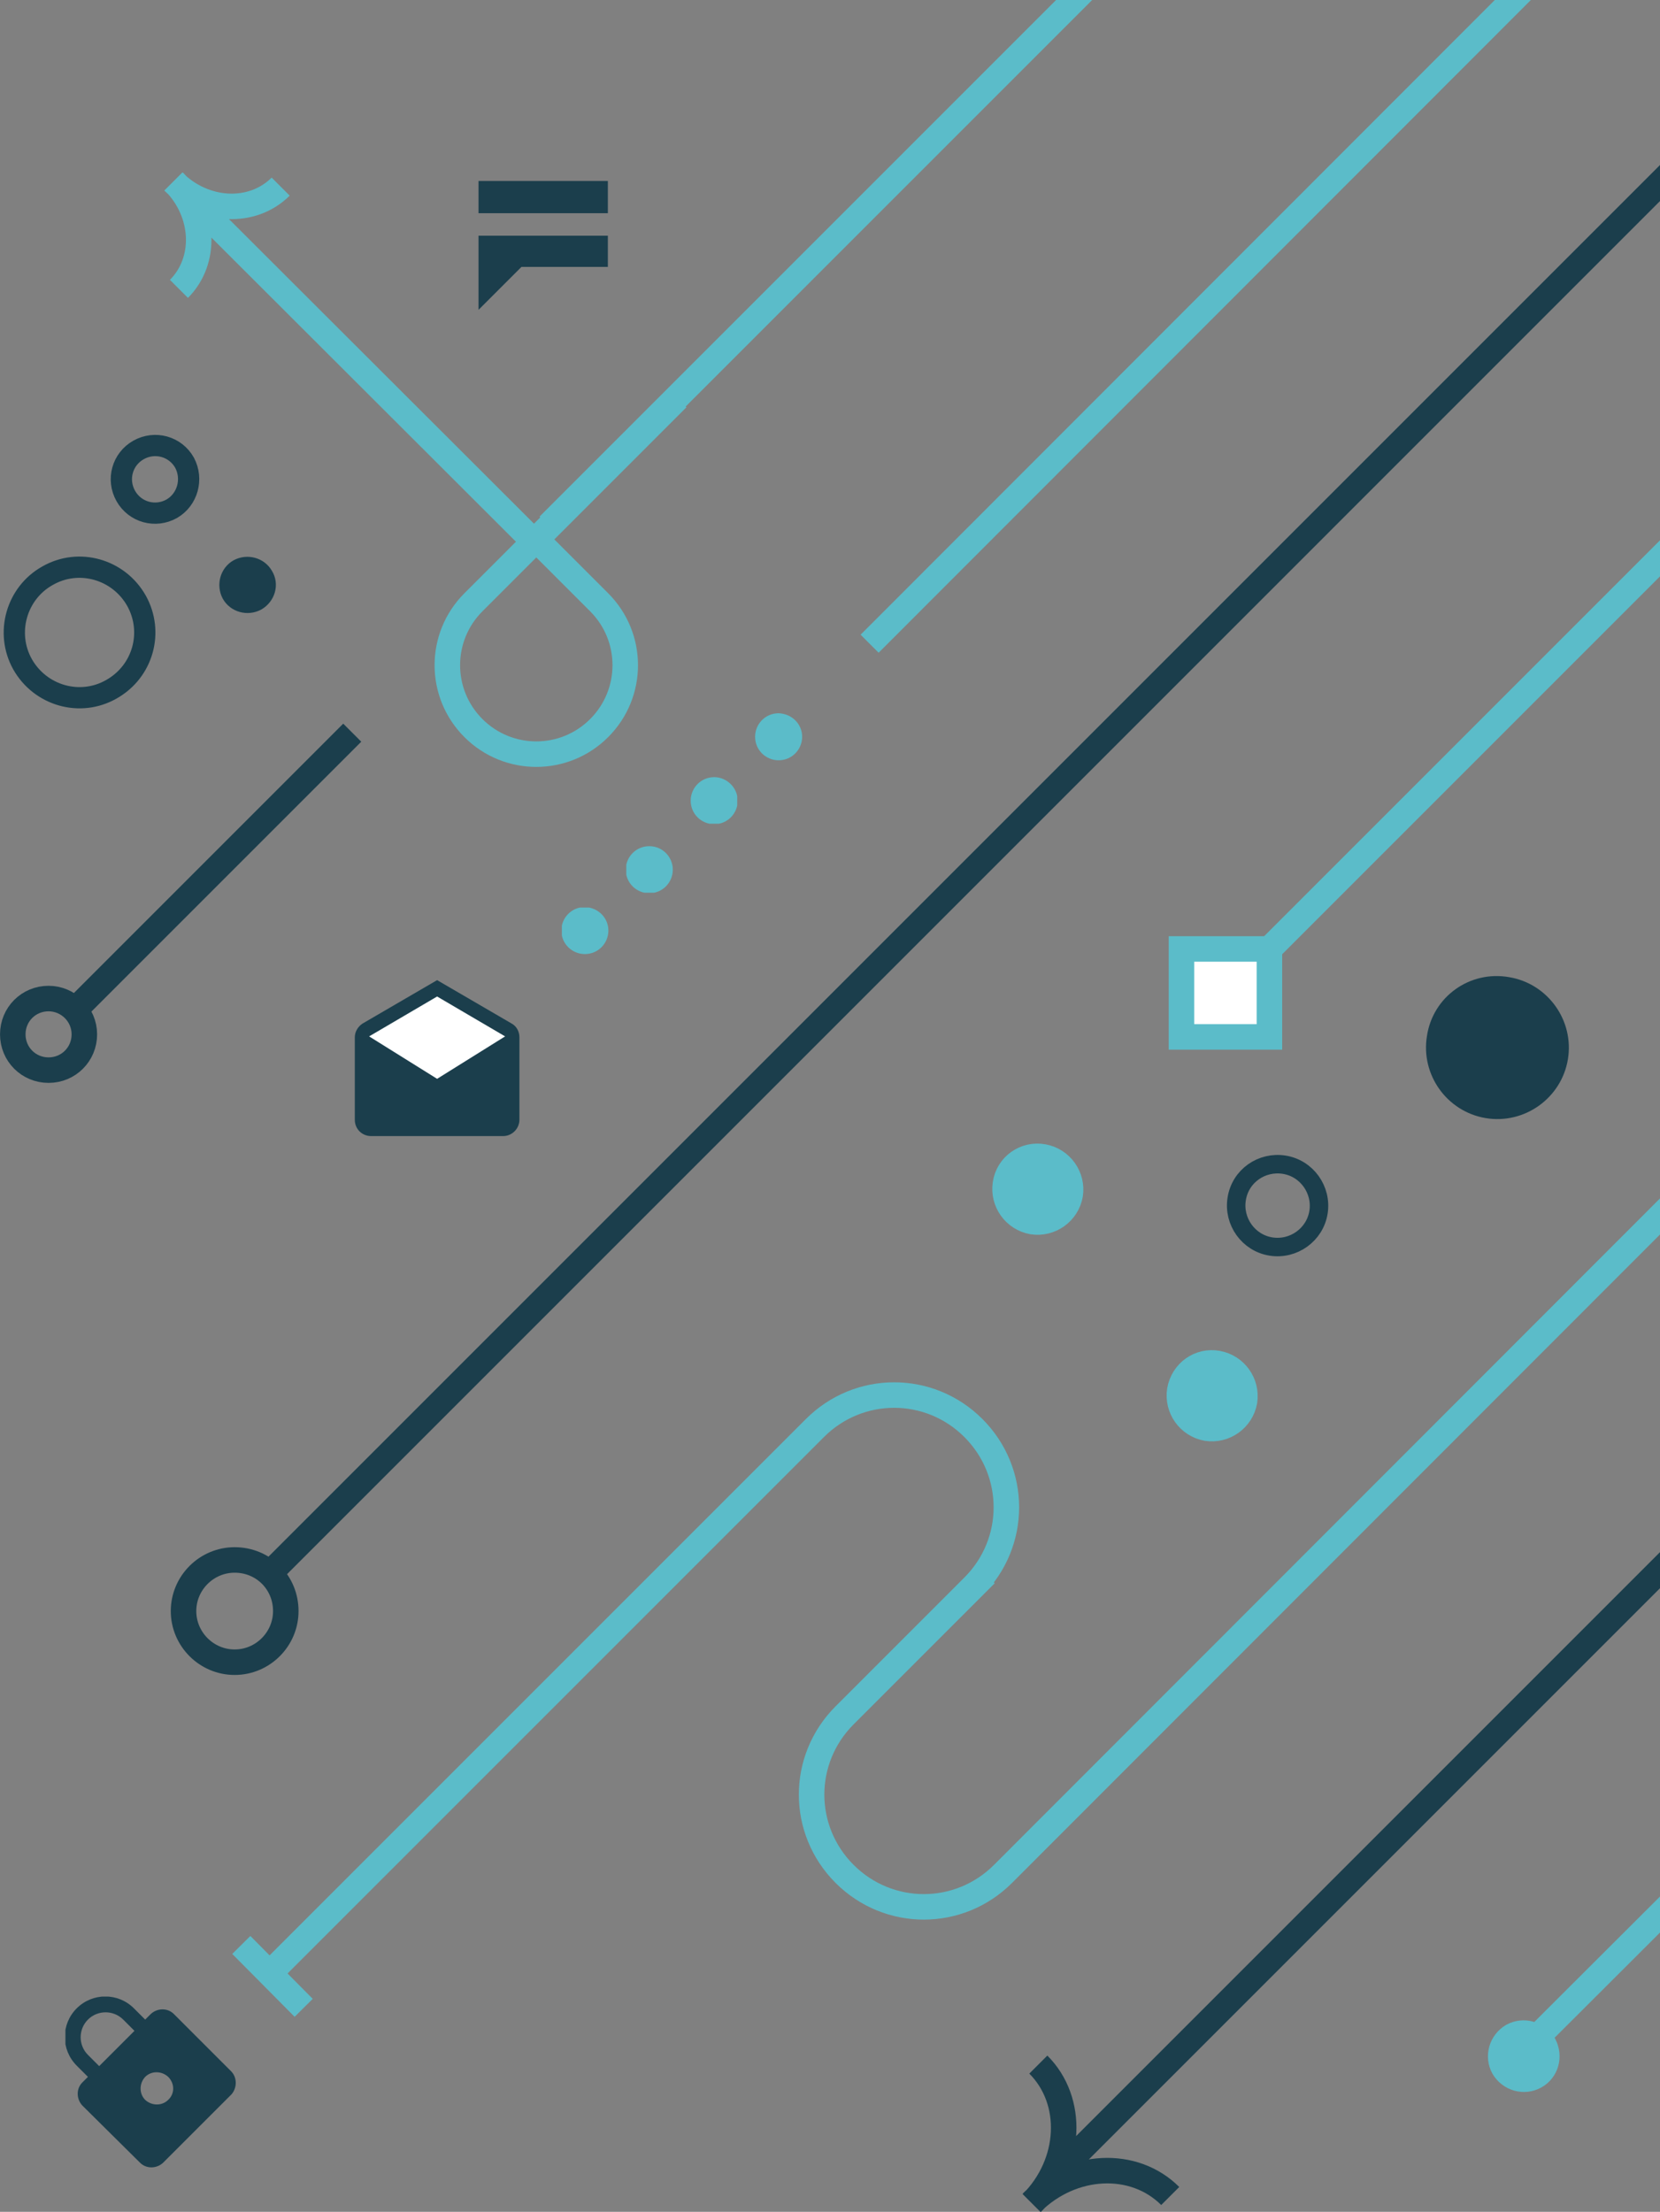 <svg xmlns="http://www.w3.org/2000/svg" xmlns:xlink="http://www.w3.org/1999/xlink" width="324.7" height="432.6" viewBox="0 0 324.7 432.6"><rect x="0" y="0" width="324.7" height="432.6" fill="#808080" stroke="none"/><path fill="none" stroke="#1B3E4C" stroke-width="4.989" stroke-miterlimit="10" d="M13.9 198.3l55-55"/><path fill="none" stroke="#1B3E4C" stroke-width="4.989" stroke-miterlimit="10" d="M16.5 202.3c0 3.9-3.1 7-7 7s-7-3.1-7-7 3.1-7 7-7c3.8 0 7 3.1 7 7z"/><path fill="none" stroke="#5BBCC9" stroke-width="4.989" stroke-miterlimit="10" d="M348.8 85.1L240.5 193.4"/><path fill="#fff" d="M231.1 185.6h17.2v17.2h-17.2z"/><path fill="none" stroke="#5BBCC9" stroke-width="4.989" stroke-miterlimit="10" d="M231.1 185.6h17.2v17.2h-17.2zM353.1 209.5l-156.9 157c-8.6 8.6-22.4 8.6-31 0-8.6-8.6-8.6-22.4 0-31l27.6-27.6M51.6 387.1l107.8-107.8c8.6-8.6 22.4-8.6 31 0 8.6 8.6 8.6 22.4 0 31l-3.5 3.5M104.4 105.9L36.5 38.1M35 56.5c5.5-5.5 5.1-14.9-1-21M54.9 36.5c-5.5 5.5-14.9 5.1-21-1M132.5 77.9l-39.9 39.9c-6.8 6.8-6.8 17.8 0 24.6 6.8 6.8 17.8 6.8 24.6 0 6.8-6.8 6.8-17.8 0-24.6l-12.3-12.3M107.3 102.8L218.8-8.7"/><path fill="none" stroke="#1B3E4C" stroke-width="4.989" stroke-miterlimit="10" d="M375.5 256.3L206.4 425.4M228.9 429.5c-7.1-7.1-19.2-6.5-27.1 1.3M203.1 403.8c7.1 7.1 6.5 19.3-1.3 27.1M346.7 13.8L51.4 309.1"/><path fill="none" stroke="#1B3E4C" stroke-width="4.989" stroke-miterlimit="10" d="M55.9 315.1c0 5.5-4.5 10-10 10s-10-4.5-10-10 4.5-10 10-10c5.6 0 10 4.4 10 10z"/><path fill="#5BBCC9" d="M238.1 267c3.3.6 5.5 3.7 5 7-.6 3.3-3.7 5.5-7 5-3.3-.6-5.5-3.7-5-7 .6-3.4 3.7-5.6 7-5"/><path fill="none" stroke="#5BBCC9" stroke-width="5.672" stroke-miterlimit="10" d="M238.1 267c3.3.6 5.5 3.7 5 7-.6 3.3-3.7 5.5-7 5-3.3-.6-5.5-3.7-5-7 .6-3.4 3.7-5.6 7-5z"/><path fill="#1B3E4C" d="M294.9 192.9c6.6 1.1 11.1 7.4 10 14-1.1 6.6-7.4 11.1-14 10-6.6-1.1-11.1-7.4-10-14 1-6.7 7.3-11.2 14-10"/><path fill="none" stroke="#1B3E4C" stroke-width="3.613" stroke-miterlimit="10" d="M294.9 192.9c6.6 1.1 11.1 7.4 10 14-1.1 6.6-7.4 11.1-14 10-6.6-1.1-11.1-7.4-10-14 1-6.7 7.3-11.2 14-10z"/><path fill="#5BBCC9" d="M204 226.6c3.3.6 5.5 3.7 5 7-.6 3.3-3.7 5.5-7 5-3.3-.6-5.5-3.7-5-7 .5-3.4 3.7-5.6 7-5"/><path fill="none" stroke="#5BBCC9" stroke-width="5.672" stroke-miterlimit="10" d="M204 226.6c3.3.6 5.5 3.7 5 7-.6 3.3-3.7 5.5-7 5-3.3-.6-5.5-3.7-5-7 .5-3.4 3.7-5.6 7-5z"/><path fill="none" stroke="#1B3E4C" stroke-width="3.613" stroke-miterlimit="10" d="M251.2 227.8c4.4.7 7.4 4.9 6.7 9.3-.7 4.4-4.9 7.4-9.3 6.7-4.4-.7-7.4-4.9-6.7-9.3.7-4.5 4.9-7.4 9.3-6.7z"/><defs><path id="a" d="M12.8 390.5h33.4v33.4H12.8z"/></defs><clipPath id="b"><use xlink:href="#a" overflow="visible"/></clipPath><path clip-path="url(#b)" fill="#1B3E4C" d="M45.2 405.1L34 393.9c-1.2-1.2-3.2-1.2-4.5 0l-1.1 1.1-2.2-2.2c-3.1-3.1-8.1-3.1-11.2 0-3.1 3.1-3.1 8.1 0 11.2l2.2 2.2-1.1 1.1c-1.2 1.2-1.2 3.2 0 4.5L27.4 423c1.2 1.2 3.2 1.2 4.5 0l6.7-6.7 6.7-6.7c1.1-1.3 1.1-3.3-.1-4.5m-25.8-1l-2.2-2.2c-1.9-1.9-1.9-5 0-6.9 1.9-1.9 5-1.9 6.9 0l2.2 2.2-3.5 3.5-3.4 3.4zm13.5 6.6c-1.2 1.2-3.2 1.2-4.5 0-1.2-1.2-1.2-3.2 0-4.5 1.2-1.2 3.2-1.2 4.5 0 1.3 1.3 1.3 3.3 0 4.5"/><path fill="none" stroke="#5BBCC9" stroke-width="4.989" stroke-miterlimit="10" d="M47.2 380.4l12.2 12.3"/><path fill="#1B3E4C" d="M101.6 202.9c0-1.2-.6-2.2-1.5-2.7l-14.6-8.5-14.6 8.5c-.9.6-1.5 1.6-1.5 2.7V219c0 1.8 1.4 3.2 3.2 3.2h25.8c1.8 0 3.2-1.5 3.2-3.2v-16.1z"/><path fill="#fff" d="M85.5 211l-13.3-8.3 13.3-7.8 13.3 7.8z"/><path fill="#5BBCC9" d="M170.1 125.9L314.8-18.9"/><path fill="none" stroke="#5BBCC9" stroke-width="4.989" stroke-miterlimit="10" d="M170.1 125.9L314.8-18.9"/><defs><path id="c" d="M147.8 139.6h9.1v9.1h-9.1z"/></defs><clipPath id="d"><use xlink:href="#c" overflow="visible"/></clipPath><path clip-path="url(#d)" fill="#5BBCC9" d="M156.9 144.1c0 2.5-2 4.6-4.6 4.6-2.5 0-4.6-2-4.6-4.6 0-2.5 2-4.6 4.6-4.6 2.6.1 4.6 2.1 4.6 4.6"/><defs><path id="e" d="M135.1 152h9.1v9.1h-9.1z"/></defs><clipPath id="f"><use xlink:href="#e" overflow="visible"/></clipPath><path clip-path="url(#f)" fill="#5BBCC9" d="M144.3 156.6c0 2.5-2 4.6-4.6 4.6-2.5 0-4.6-2-4.6-4.6 0-2.5 2-4.6 4.6-4.6 2.5 0 4.6 2.1 4.6 4.6"/><defs><path id="g" d="M122.5 165.5h9.1v9.1h-9.1z"/></defs><clipPath id="h"><use xlink:href="#g" overflow="visible"/></clipPath><path clip-path="url(#h)" fill="#5BBCC9" d="M131.6 170.1c0 2.5-2 4.6-4.6 4.6-2.5 0-4.6-2-4.6-4.6 0-2.5 2-4.6 4.6-4.6 2.6 0 4.6 2.1 4.6 4.6"/><defs><path id="i" d="M109.9 177.5h9.1v9.1h-9.1z"/></defs><clipPath id="j"><use xlink:href="#i" overflow="visible"/></clipPath><path clip-path="url(#j)" fill="#5BBCC9" d="M119 182c0 2.5-2 4.6-4.6 4.6-2.5 0-4.6-2-4.6-4.6 0-2.5 2-4.6 4.6-4.6 2.6.1 4.6 2.1 4.6 4.6"/><path fill="none" stroke="#1B3E4C" stroke-width="4.157" stroke-miterlimit="10" d="M33.6 99.5c-3.2 1.8-7.2.7-9-2.5-1.8-3.2-.7-7.2 2.5-9 3.2-1.8 7.2-.7 9 2.5 1.7 3.2.6 7.2-2.5 9z"/><path fill="#1B3E4C" d="M50.1 117.4c-1.7.9-3.8.3-4.7-1.3-.9-1.7-.3-3.8 1.3-4.7 1.7-.9 3.8-.3 4.7 1.3 1 1.6.4 3.7-1.3 4.7"/><path fill="none" stroke="#1B3E4C" stroke-width="4.157" stroke-miterlimit="10" d="M50.1 117.4c-1.7.9-3.8.3-4.7-1.3-.9-1.7-.3-3.8 1.3-4.7 1.7-.9 3.8-.3 4.7 1.3 1 1.6.4 3.7-1.3 4.7zM21.8 134.8c-6.1 3.5-13.9 1.3-17.4-4.9-3.4-6.1-1.2-13.9 4.9-17.3 6.1-3.5 13.9-1.3 17.4 4.9 3.4 6.1 1.3 13.8-4.9 17.3z"/><path fill="#5BBCC9" d="M298 401.1l53.4-53.3"/><path fill="none" stroke="#5BBCC9" stroke-width="4.989" stroke-miterlimit="10" d="M298 401.1l53.4-53.3"/><path fill="#5BBCC9" d="M300.1 405.8c-2 1.1-4.5.4-5.7-1.6-1.1-2-.4-4.5 1.6-5.7 2-1.1 4.5-.4 5.7 1.6 1.1 2.1.4 4.6-1.6 5.7"/><path fill="none" stroke="#5BBCC9" stroke-width="5.672" stroke-miterlimit="10" d="M300.1 405.8c-2 1.1-4.5.4-5.7-1.6-1.1-2-.4-4.5 1.6-5.7 2-1.1 4.5-.4 5.7 1.6 1.1 2.1.4 4.6-1.6 5.7z"/><path fill="#1B3E4C" d="M93.6 60.6l8.4-8.4h16.9v-6.1H93.6zM93.6 35.4h25.3v6.3H93.6z"/></svg>